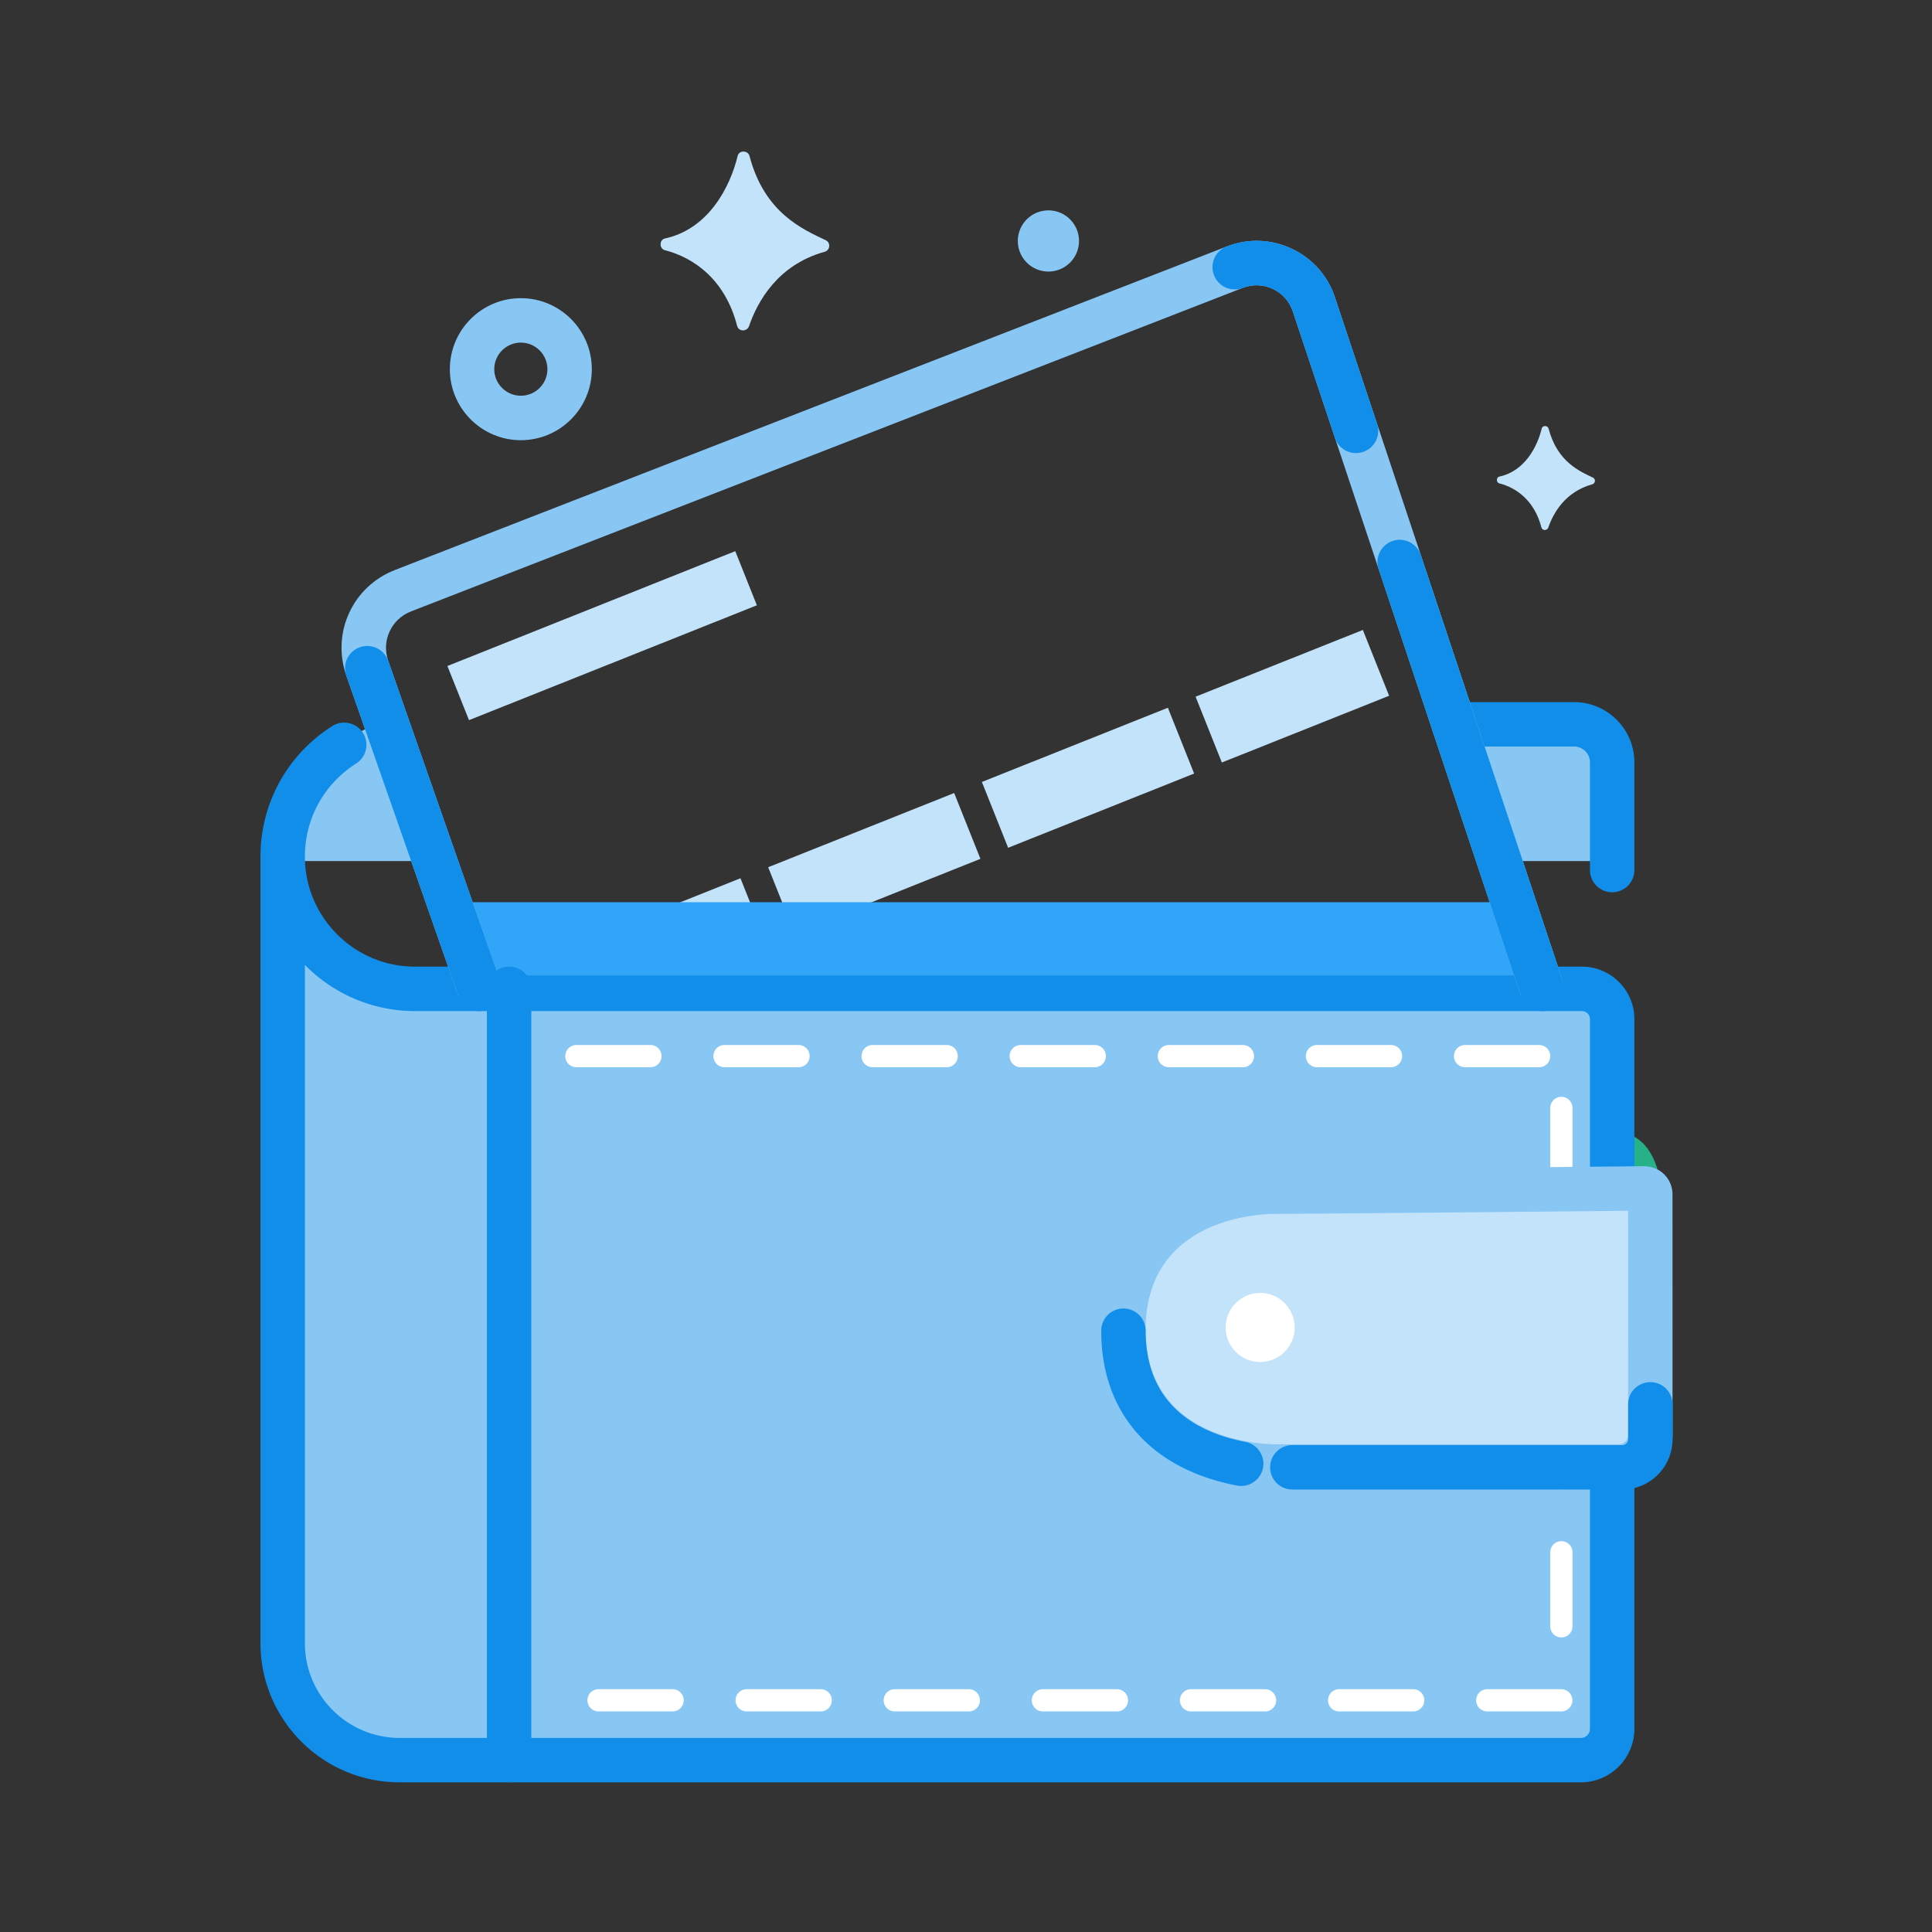 <?xml version="1.0" standalone="no"?><!DOCTYPE svg PUBLIC "-//W3C//DTD SVG 1.1//EN" "http://www.w3.org/Graphics/SVG/1.1/DTD/svg11.dtd"><svg class="icon" width="128px" height="128.00px" viewBox="0 0 1024 1024" version="1.1" xmlns="http://www.w3.org/2000/svg"><rect x="0" y="0" width="1024" height="1024" fill="#333333" stroke="none"/><path d="M854.49 600.566s27.103-6.535 27.103 44.165-27.103-17.626-27.103-17.626v-26.539z" fill="#26B286" /><path d="M209.631 383.282s12.489-2.696-6.429 0c-18.917 2.696-45.655 32.701-45.655 32.701l-7.724 40.403h82.785l-22.977-73.103zM770.538 383.282l24.153 73.103h59.844v-73.103z" fill="#88c7f4" /><path d="M149.824 459.158s-5.61 42.057 38.587 57.47 89.353 7.491 89.353 7.491h547.413s29.312-5.545 29.312 25.35v360.453s2.376 22.974-26.935 22.974H215.18s-65.587 0-65.587-68.922 0.231-404.816 0.231-404.816z" fill="#88c7f4" /><path d="M837.856 944.67H211.807c-40.671 0-73.751-33.081-73.751-73.771V454.013c0-28.213 14.222-54.078 38.064-69.19 5.5-3.488 12.784-1.831 16.253 3.642 3.488 5.491 1.859 12.765-3.642 16.253-16.981 10.771-27.139 29.19-27.139 49.286 0 32.161 26.181 58.333 58.342 58.333h618.516c15.333 0 27.811 12.477 27.811 27.82v376.11c0 15.658-12.745 28.404-28.405 28.404zM161.592 511.416V870.899c0 27.695 22.54 50.235 50.215 50.235h626.049a4.876 4.876 0 0 0 4.869-4.869V540.157a4.276 4.276 0 0 0-4.274-4.264H219.934c-22.807 0-43.469-9.373-58.342-24.476zM854.492 472.921c-6.498 0-11.769-5.271-11.769-11.778v-57.039c0-4.647-3.795-8.424-8.433-8.424h-63.747c-6.498 0-11.769-5.271-11.769-11.778s5.271-11.778 11.769-11.778h63.747c17.633 0 31.97 14.346 31.97 31.979v57.039c0 6.507-5.271 11.778-11.769 11.778z" fill="#108ee9" /><path d="M296.869 512.337l-2.993-7.499 98.582-39.337 13.92 34.884-29.952 11.952M407.146 459.65l98.583-39.336 13.92 34.886-98.583 39.335z" fill="#c3e3fa" /><path d="M812.514 517.031H251.624l-11.096-38.84h559.299z" fill="#31A5F7" /><path d="M242.992 528.034l-59.454-169.996c-7.916-22.654 3.392-47.216 25.76-55.917L650.16 130.64c11.327-4.399 23.556-3.948 34.5 1.189 10.944 5.146 19.071 14.288 22.885 25.76l120.901 362.818-22.348 7.436-120.901-362.819c-1.763-5.289-5.52-9.507-10.56-11.883-5.06-2.387-10.733-2.578-15.928-0.556L217.845 324.066c-10.484 4.082-15.793 15.583-12.075 26.191l59.454 169.996-22.233 7.782z" fill="#88c7f4" /><path d="M827.525 907.086H788.272c-3.258 0-5.884-2.626-5.884-5.884s2.626-5.884 5.884-5.884h39.253c3.258 0 5.884 2.626 5.884 5.884s-2.625 5.884-5.884 5.884z m-78.504 0h-39.253c-3.258 0-5.884-2.626-5.884-5.884s2.626-5.884 5.884-5.884h39.253c3.258 0 5.884 2.626 5.884 5.884s-2.626 5.884-5.884 5.884z m-78.505 0h-39.253c-3.258 0-5.884-2.626-5.884-5.884s2.626-5.884 5.884-5.884h39.253c3.258 0 5.884 2.626 5.884 5.884s-2.626 5.884-5.884 5.884z m-78.505 0h-39.253c-3.258 0-5.884-2.626-5.884-5.884s2.626-5.884 5.884-5.884h39.253c3.258 0 5.884 2.626 5.884 5.884s-2.626 5.884-5.884 5.884z m-78.505 0h-39.253c-3.258 0-5.884-2.626-5.884-5.884s2.626-5.884 5.884-5.884h39.253c3.258 0 5.884 2.626 5.884 5.884s-2.626 5.884-5.884 5.884z m-78.505 0h-39.253c-3.258 0-5.884-2.626-5.884-5.884s2.626-5.884 5.884-5.884h39.253c3.258 0 5.884 2.626 5.884 5.884s-2.625 5.884-5.884 5.884z m-78.504 0h-39.253c-3.258 0-5.884-2.626-5.884-5.884s2.626-5.884 5.884-5.884h39.253c3.258 0 5.884 2.626 5.884 5.884s-2.626 5.884-5.884 5.884z m471.069-39.214a5.874 5.874 0 0 1-5.884-5.884v-39.253c0-3.258 2.626-5.884 5.884-5.884s5.884 2.626 5.884 5.884v39.253a5.874 5.874 0 0 1-5.884 5.884z m0-78.505a5.874 5.874 0 0 1-5.884-5.884v-39.253c0-3.258 2.626-5.884 5.884-5.884s5.884 2.626 5.884 5.884v39.253a5.874 5.874 0 0 1-5.884 5.884z m0-78.505a5.874 5.874 0 0 1-5.884-5.884v-39.253c0-3.258 2.626-5.884 5.884-5.884s5.884 2.626 5.884 5.884v39.253a5.874 5.874 0 0 1-5.884 5.884z m0-78.505a5.874 5.874 0 0 1-5.884-5.884v-39.243c0-3.249 2.626-5.884 5.884-5.884s5.884 2.635 5.884 5.884v39.243a5.873 5.873 0 0 1-5.884 5.884z m-11.787-66.708h-39.253c-3.258 0-5.884-2.635-5.884-5.884s2.626-5.884 5.884-5.884h39.253c3.258 0 5.884 2.635 5.884 5.884s-2.626 5.884-5.884 5.884z m-78.505 0h-39.253c-3.258 0-5.884-2.635-5.884-5.884s2.626-5.884 5.884-5.884h39.253c3.258 0 5.884 2.635 5.884 5.884s-2.626 5.884-5.884 5.884z m-78.505 0h-39.253c-3.258 0-5.884-2.635-5.884-5.884s2.626-5.884 5.884-5.884h39.253c3.258 0 5.884 2.635 5.884 5.884s-2.626 5.884-5.884 5.884z m-78.505 0h-39.253c-3.258 0-5.884-2.635-5.884-5.884s2.626-5.884 5.884-5.884h39.253c3.258 0 5.884 2.635 5.884 5.884s-2.626 5.884-5.884 5.884z m-78.505 0H462.502c-3.258 0-5.884-2.635-5.884-5.884s2.626-5.884 5.884-5.884h39.253c3.258 0 5.884 2.635 5.884 5.884s-2.625 5.884-5.884 5.884z m-78.504 0h-39.253c-3.258 0-5.884-2.635-5.884-5.884s2.626-5.884 5.884-5.884h39.253c3.258 0 5.884 2.635 5.884 5.884s-2.626 5.884-5.884 5.884z m-78.505 0h-39.253c-3.258 0-5.884-2.635-5.884-5.884s2.626-5.884 5.884-5.884h39.253c3.258 0 5.884 2.635 5.884 5.884s-2.626 5.884-5.884 5.884z" fill="#FFFFFF" /><path d="M595.439 704.885c0 40.576 32.98 73.421 73.556 73.255l206.879-0.847-1.186-147.434-206.621 1.773c-40.213 0.345-72.628 33.04-72.628 73.253z" fill="#c3e3fa" /><path d="M858.037 789.059H676.648c-34.538 0-92.976-17.729-92.976-84.179 0-67.255 60.201-85.021 92.037-85.021 15.563 0 171.405-1.495 195.688-1.744 4.044 0.096 7.782 1.475 10.637 4.293a14.93 14.93 0 0 1 4.427 10.657l0.019 127.552c0 15.697-12.746 28.443-28.444 28.443z m4.888-147.312c-40.748 0.402-172.937 1.648-187.216 1.648-7.015 0-68.5 1.725-68.5 61.485 0 58.937 62.329 60.643 69.44 60.643h181.389a4.917 4.917 0 0 0 4.906-4.906l-0.019-118.87z" fill="#88c7f4" /><path d="M269.843 944.67c-6.498 0-11.769-5.271-11.769-11.769V524.115c0-6.507 5.271-11.778 11.769-11.778s11.769 5.271 11.769 11.778v408.788c0 6.498-5.271 11.768-11.769 11.768z" fill="#108ee9" /><path d="M237.131 352.996l152.576-60.879 11.45 28.696-152.576 60.879z" fill="#c3e3fa" /><path d="M520.416 414.453l98.583-39.336 13.919 34.885-98.583 39.336zM633.686 369.257l88.654-35.373 13.92 34.884-88.654 35.375z" fill="#c3e3fa" /><path d="M667.925 703.591m-28.123 0a28.123 28.123 0 1 0 56.246 0 28.123 28.123 0 1 0-56.246 0Z" fill="#FFFFFF" /><path d="M667.927 741.527c-20.911 0-37.93-17.02-37.93-37.93 0-20.929 17.02-37.949 37.93-37.949 20.911 0 37.93 17.02 37.93 37.949 0 20.91-17.02 37.93-37.93 37.93z m0-56.253c-10.101 0-18.304 8.223-18.304 18.323s8.203 18.304 18.304 18.304c10.101 0 18.304-8.203 18.304-18.304 0-10.102-8.203-18.323-18.304-18.323z" fill="#c3e3fa" /><path d="M254.108 535.921a11.788 11.788 0 0 1-11.116-7.887l-59.454-169.996c-2.147-6.143 1.092-12.861 7.226-15.007 6.172-2.117 12.861 1.092 15.007 7.226l59.454 169.996c2.147 6.143-1.092 12.861-7.226 15.007a11.775 11.775 0 0 1-3.891 0.661zM718.718 240.137c-4.926 0-9.525-3.124-11.174-8.05l-22.348-67.053c-1.763-5.3-5.52-9.516-10.56-11.892-5.06-2.387-10.733-2.578-15.928-0.556a11.759 11.759 0 0 1-15.256-6.708c-2.357-6.056 0.651-12.89 6.708-15.237 11.327-4.399 23.556-3.948 34.5 1.189 10.944 5.146 19.071 14.288 22.885 25.76l22.348 67.044c2.051 6.172-1.284 12.842-7.456 14.902-1.229 0.411-2.493 0.603-3.72 0.603zM817.271 535.902c-4.926 0-9.525-3.124-11.174-8.05l-75.4-226.239c-2.051-6.172 1.284-12.842 7.456-14.902 6.153-2.07 12.822 1.294 14.892 7.446l75.4 226.239c2.051 6.172-1.284 12.842-7.456 14.902-1.228 0.413-2.492 0.604-3.719 0.604zM657.865 787.584c-0.747 0-1.475-0.077-2.223-0.211-45.75-8.74-71.97-38.659-71.97-82.071 0-6.498 5.271-11.769 11.769-11.769s11.769 5.271 11.769 11.769c0 40.365 28.75 54.317 52.842 58.917 6.382 1.227 10.58 7.399 9.373 13.78-1.094 5.655-6.019 9.584-11.559 9.584zM859.802 789.481H684.966c-6.498 0-11.769-5.271-11.769-11.769s5.271-11.769 11.769-11.769H859.801a3.158 3.158 0 0 0 3.143-3.143v-18.458c0-6.498 5.271-11.769 11.769-11.769s11.769 5.271 11.769 11.769v18.458c0 14.72-11.96 26.68-26.679 26.68z" fill="#108ee9" /><path d="M276.053 233.309c-20.757 0-37.624-16.886-37.624-37.633 0-20.757 16.866-37.642 37.624-37.642s37.624 16.886 37.624 37.642c0 20.747-16.866 37.633-37.624 37.633z m0-51.721c-7.762 0-14.088 6.315-14.088 14.088 0 7.762 6.325 14.077 14.088 14.077s14.088-6.315 14.088-14.077c0-7.772-6.326-14.088-14.088-14.088z" fill="#88c7f4" /><path d="M555.682 127.717m-16.211 0a16.211 16.211 0 1 0 32.422 0 16.211 16.211 0 1 0-32.422 0Z" fill="#88c7f4" /><path d="M390.98 82.618c-3.983 16.444-15.378 38.776-38.59 43.79-2.998 0.647-3.018 5.421-0.046 6.18 15.055 3.846 31.919 15.241 38.359 40.152 0.811 3.136 5.247 3.159 6.304 0.097 4.58-13.272 15.348-32.512 40.092-39.401 2.915-0.812 3.298-4.813 0.568-6.119-11.959-5.718-32.439-14.278-40.405-44.615-0.817-3.107-5.527-3.206-6.283-0.084zM817.137 227.148c-2.315 9.558-8.937 22.538-22.43 25.452-1.743 0.377-1.754 3.152-0.027 3.593 8.751 2.235 18.553 8.859 22.296 23.337 0.471 1.823 3.05 1.836 3.664 0.056 2.662-7.714 8.921-18.898 23.303-22.901 1.695-0.472 1.917-2.797 0.331-3.556-6.951-3.324-18.855-8.299-23.485-25.932-0.475-1.807-3.213-1.864-3.652-0.049z" fill="#c3e3fa" /></svg>